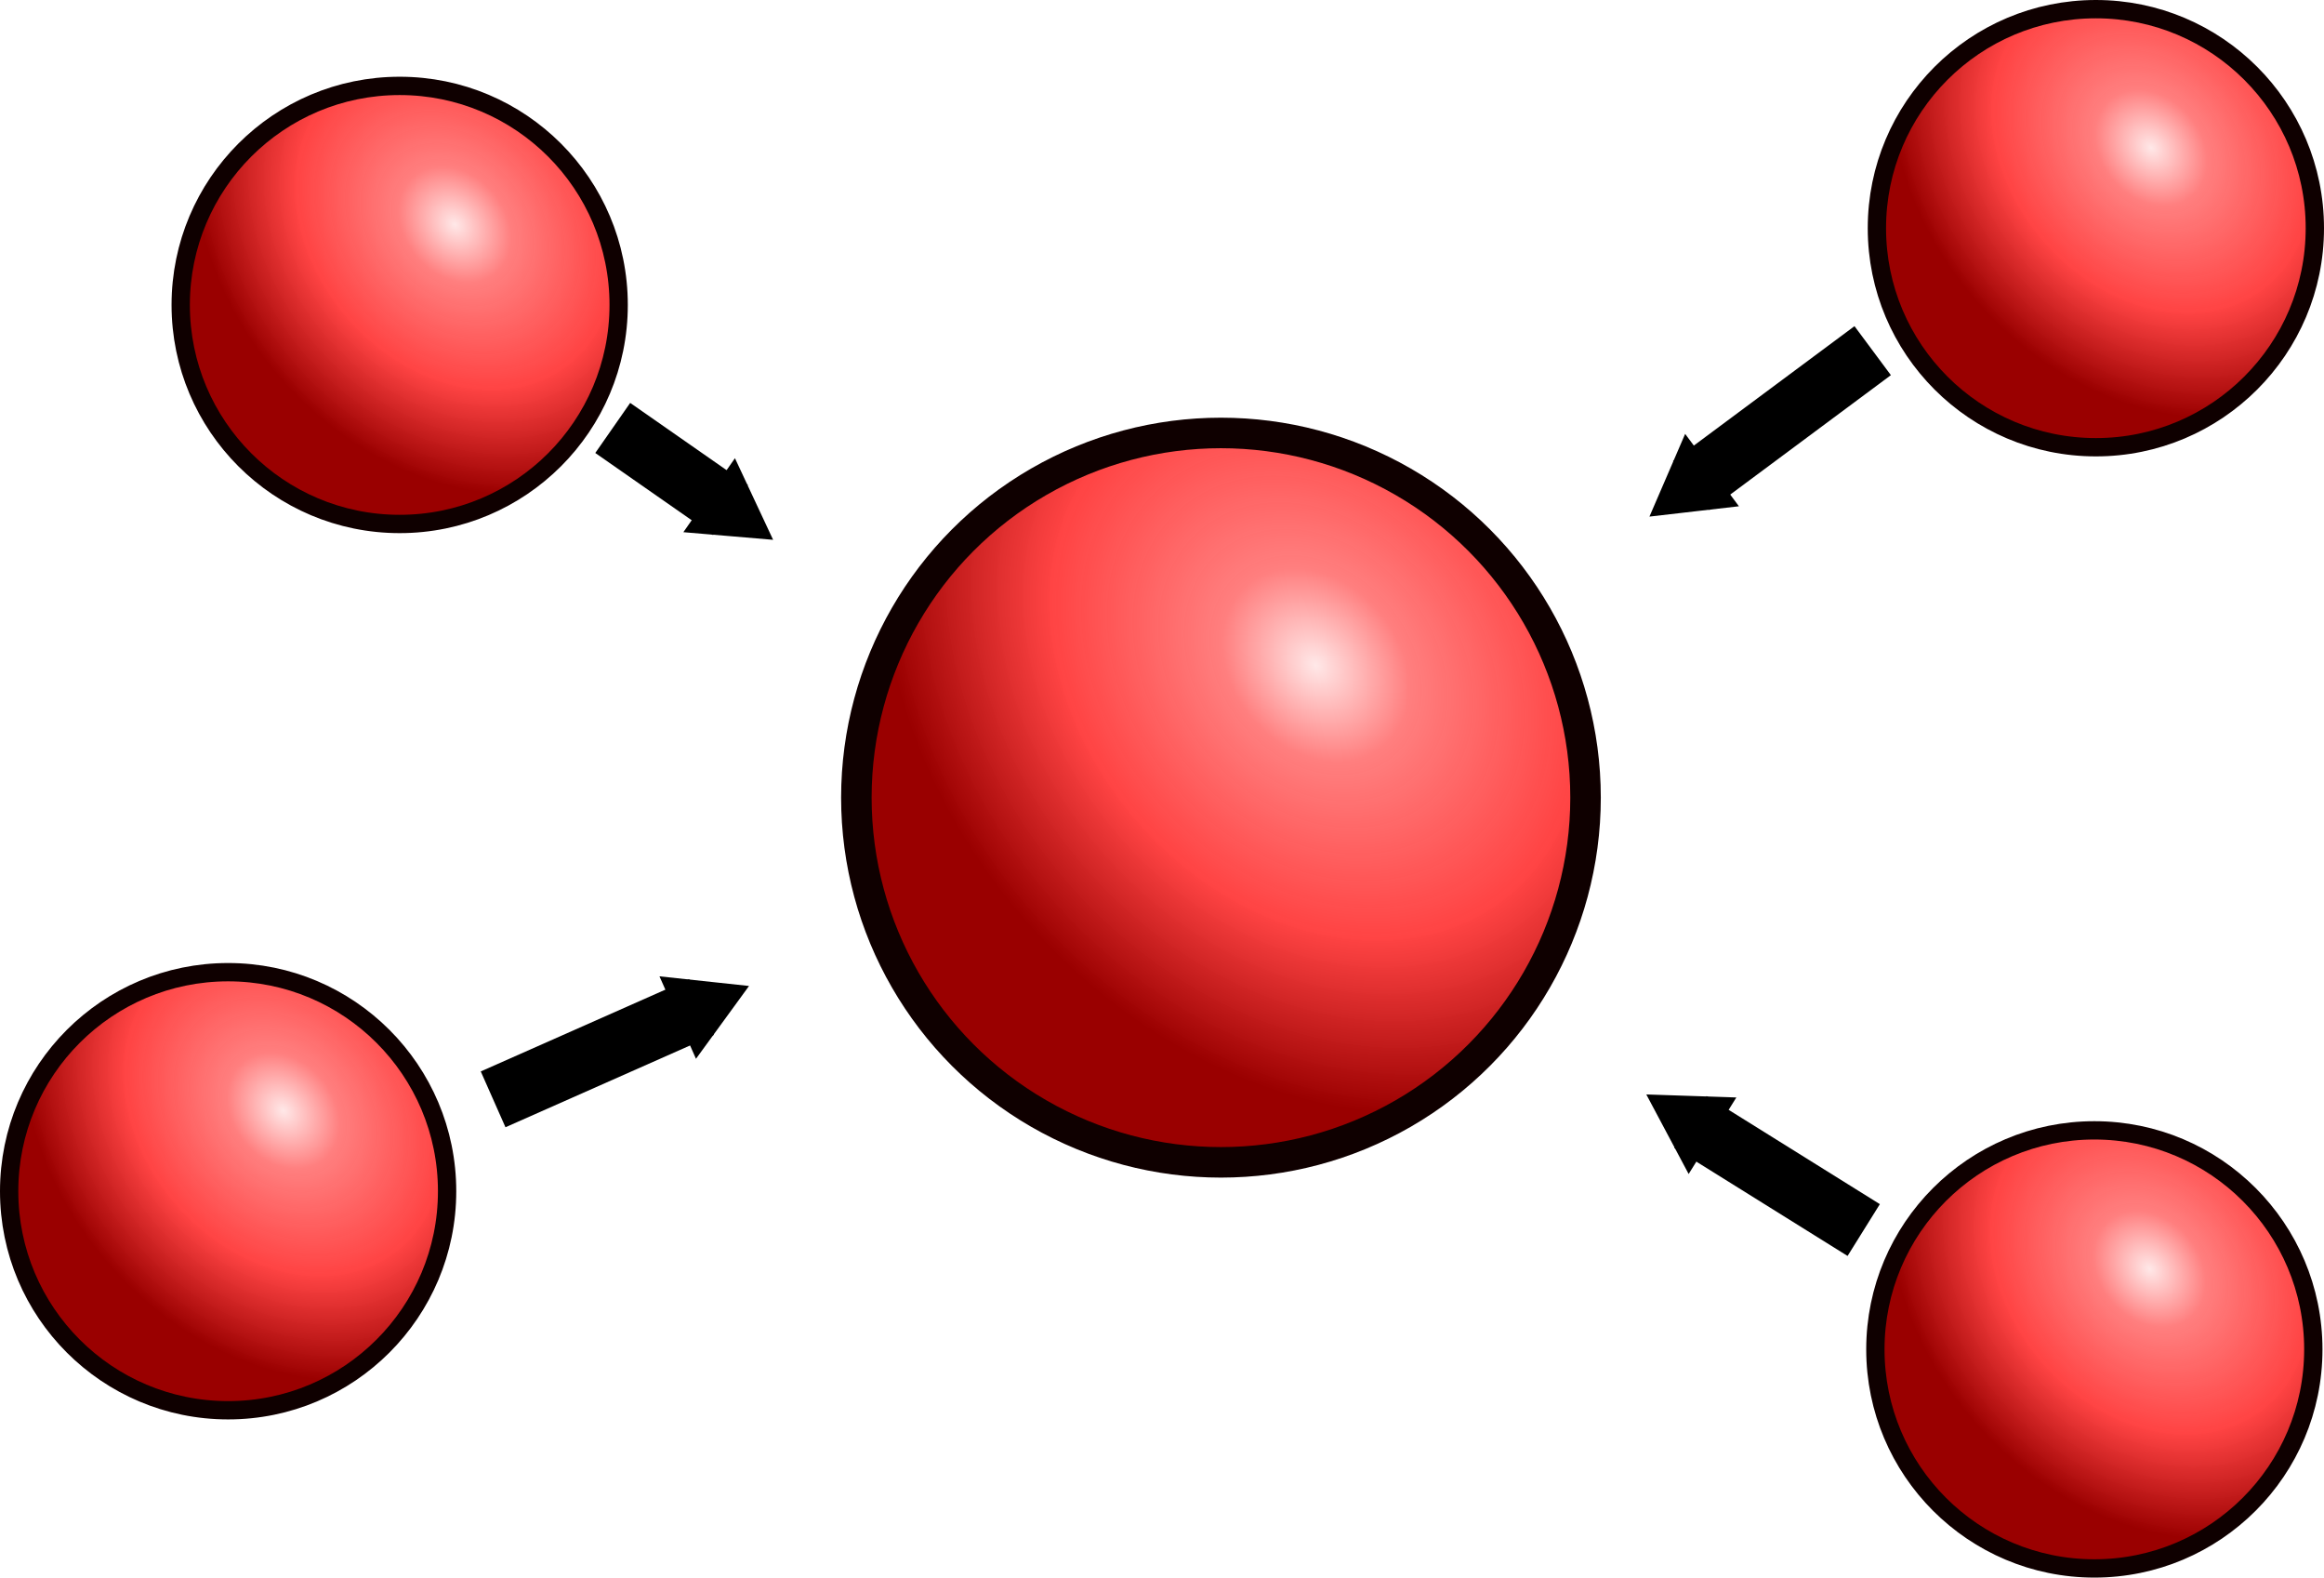 <?xml version="1.0" encoding="UTF-8" standalone="no"?>
<!-- Created with Inkscape (http://www.inkscape.org/) -->

<svg
   width="38.08mm"
   height="25.843mm"
   viewBox="0 0 38.08 25.843"
   version="1.1"
   id="svg861"
   inkscape:version="1.1.2 (0a00cf5339, 2022-02-04)"
   sodipodi:docname="CdG.svg"
   xmlns:inkscape="http://www.inkscape.org/namespaces/inkscape"
   xmlns:sodipodi="http://sodipodi.sourceforge.net/DTD/sodipodi-0.dtd"
   xmlns:xlink="http://www.w3.org/1999/xlink"
   xmlns="http://www.w3.org/2000/svg"
   xmlns:svg="http://www.w3.org/2000/svg">
  <sodipodi:namedview
     id="namedview863"
     pagecolor="#ffffff"
     bordercolor="#666666"
     borderopacity="1.0"
     inkscape:pageshadow="2"
     inkscape:pageopacity="0.0"
     inkscape:pagecheckerboard="0"
     inkscape:document-units="mm"
     showgrid="false"
     fit-margin-top="0"
     fit-margin-left="0"
     fit-margin-right="0"
     fit-margin-bottom="0"
     inkscape:zoom="5.5731762"
     inkscape:cx="62.172806"
     inkscape:cy="41.98683"
     inkscape:window-width="1920"
     inkscape:window-height="1043"
     inkscape:window-x="0"
     inkscape:window-y="0"
     inkscape:window-maximized="1"
     inkscape:current-layer="layer1" />
  <defs
     id="defs858">
    <marker
       style="overflow:visible"
       id="TriangleOutM"
       refX="0.0"
       refY="0.0"
       orient="auto"
       inkscape:stockid="TriangleOutM"
       inkscape:isstock="true">
      <path
         transform="scale(0.4)"
         style="fill-rule:evenodd;fill:context-stroke;stroke:context-stroke;stroke-width:1.0pt"
         d="M 5.77,0.0 L -2.88,5.0 L -2.88,-5.0 L 5.77,0.0 z "
         id="path1211" />
    </marker>
    <marker
       style="overflow:visible;"
       id="Arrow1Send"
       refX="0.0"
       refY="0.0"
       orient="auto"
       inkscape:stockid="Arrow1Send"
       inkscape:isstock="true">
      <path
         transform="scale(0.2) rotate(180) translate(6,0)"
         style="fill-rule:evenodd;fill:context-stroke;stroke:context-stroke;stroke-width:1.0pt;"
         d="M 0.0,0.0 L 5.0,-5.0 L -12.5,0.0 L 5.0,5.0 L 0.0,0.0 z "
         id="path1081" />
    </marker>
    <marker
       style="overflow:visible;"
       id="Arrow2Mend"
       refX="0.0"
       refY="0.0"
       orient="auto"
       inkscape:stockid="Arrow2Mend"
       inkscape:isstock="true">
      <path
         transform="scale(0.6) rotate(180) translate(0,0)"
         d="M 8.719,4.034 L -2.207,0.016 L 8.719,-4.002 C 6.973,-1.63 6.983,1.616 8.719,4.034 z "
         style="stroke:context-stroke;fill-rule:evenodd;fill:context-stroke;stroke-width:0.625;stroke-linejoin:round;"
         id="path1093" />
    </marker>
    <marker
       style="overflow:visible"
       id="Arrow2Send"
       refX="0"
       refY="0"
       orient="auto"
       inkscape:stockid="Arrow2Send"
       inkscape:isstock="true">
      <path
         transform="matrix(-0.3,0,0,-0.3,0.69,0)"
         d="M 8.719,4.034 -2.207,0.016 8.719,-4.002 c -1.745,2.372 -1.735,5.617 -6e-7,8.035 z"
         style="fill:context-stroke;fill-rule:evenodd;stroke:context-stroke;stroke-width:0.625;stroke-linejoin:round"
         id="path1099" />
    </marker>
    <marker
       style="overflow:visible"
       id="Arrow1Mend"
       refX="0"
       refY="0"
       orient="auto"
       inkscape:stockid="Arrow1Mend"
       inkscape:isstock="true">
      <path
         transform="matrix(-0.4,0,0,-0.4,-4,0)"
         style="fill:context-stroke;fill-rule:evenodd;stroke:context-stroke;stroke-width:1pt"
         d="M 0,0 5,-5 -12.5,0 5,5 Z"
         id="path1075" />
    </marker>
    <radialGradient
       inkscape:collect="always"
       xlink:href="#linearGradient852"
       id="radialGradient854"
       cx="36.377"
       cy="48.071"
       fx="36.377"
       fy="48.071"
       r="3.588"
       gradientUnits="userSpaceOnUse"
       gradientTransform="matrix(0.804,-0.695,0.88,1.018,-2.492,88.976)" />
    <linearGradient
       inkscape:collect="always"
       id="linearGradient852">
      <stop
         style="stop-color:#ffe8e8;stop-opacity:1"
         offset="0"
         id="stop848" />
      <stop
         style="stop-color:#ff7f7f;stop-opacity:1"
         offset="0.215"
         id="stop935" />
      <stop
         style="stop-color:#ff3f3f;stop-opacity:0.974"
         offset="0.606"
         id="stop1257" />
      <stop
         style="stop-color:#9a0000;stop-opacity:1"
         offset="1"
         id="stop850" />
    </linearGradient>
    <radialGradient
       inkscape:collect="always"
       xlink:href="#linearGradient852"
       id="radialGradient854-3"
       cx="36.377"
       cy="48.071"
       fx="36.377"
       fy="48.071"
       r="3.588"
       gradientUnits="userSpaceOnUse"
       gradientTransform="matrix(1.339,-1.158,1.466,1.696,-33.207,65.923)" />
    <radialGradient
       inkscape:collect="always"
       xlink:href="#linearGradient852"
       id="radialGradient854-6"
       cx="36.377"
       cy="48.071"
       fx="36.377"
       fy="48.071"
       r="3.588"
       gradientUnits="userSpaceOnUse"
       gradientTransform="matrix(0.804,-0.695,0.88,1.018,28.112,73.202)" />
    <radialGradient
       inkscape:collect="always"
       xlink:href="#linearGradient852"
       id="radialGradient854-0"
       cx="36.377"
       cy="48.071"
       fx="36.377"
       fy="48.071"
       r="3.588"
       gradientUnits="userSpaceOnUse"
       gradientTransform="matrix(0.804,-0.695,0.88,1.018,28.087,91.568)" />
    <marker
       style="overflow:visible"
       id="Arrow2Send-2"
       refX="0"
       refY="0"
       orient="auto"
       inkscape:stockid="Arrow2Send"
       inkscape:isstock="true">
      <path
         transform="matrix(-0.3,0,0,-0.3,0.69,0)"
         d="M 8.719,4.034 -2.207,0.016 8.719,-4.002 c -1.745,2.372 -1.735,5.617 -6e-7,8.035 z"
         style="fill:context-stroke;fill-rule:evenodd;stroke:context-stroke;stroke-width:0.625;stroke-linejoin:round"
         id="path1099-6" />
    </marker>
    <marker
       style="overflow:visible"
       id="Arrow2Send-2-8"
       refX="0"
       refY="0"
       orient="auto"
       inkscape:stockid="Arrow2Send"
       inkscape:isstock="true">
      <path
         transform="matrix(-0.3,0,0,-0.3,0.69,0)"
         d="M 8.719,4.034 -2.207,0.016 8.719,-4.002 c -1.745,2.372 -1.735,5.617 -6e-7,8.035 z"
         style="fill:context-stroke;fill-rule:evenodd;stroke:context-stroke;stroke-width:0.625;stroke-linejoin:round"
         id="path1099-6-7" />
    </marker>
    <radialGradient
       inkscape:collect="always"
       xlink:href="#linearGradient852"
       id="radialGradient854-6-2"
       cx="36.377"
       cy="48.071"
       fx="36.377"
       fy="48.071"
       r="3.588"
       gradientUnits="userSpaceOnUse"
       gradientTransform="matrix(0.804,-0.695,0.88,1.018,0.319,74.459)" />
    <marker
       style="overflow:visible"
       id="Arrow2Send-2-5"
       refX="0"
       refY="0"
       orient="auto"
       inkscape:stockid="Arrow2Send"
       inkscape:isstock="true">
      <path
         transform="matrix(-0.3,0,0,-0.3,0.69,0)"
         d="M 8.719,4.034 -2.207,0.016 8.719,-4.002 c -1.745,2.372 -1.735,5.617 -6e-7,8.035 z"
         style="fill:context-stroke;fill-rule:evenodd;stroke:context-stroke;stroke-width:0.625;stroke-linejoin:round"
         id="path1099-6-9" />
    </marker>
  </defs>
  <g
     inkscape:label="Calque 1"
     inkscape:groupmode="layer"
     id="layer1"
     transform="translate(-64.415,-94.435)">
    <circle
       style="fill:url(#radialGradient854);fill-opacity:1;fill-rule:evenodd;stroke:#0f0000;stroke-width:0.3;stroke-miterlimit:4;stroke-dasharray:none;stroke-opacity:1"
       id="path31"
       cx="68.153"
       cy="113.948"
       r="3.588" />
    <circle
       style="fill:url(#radialGradient854-3);fill-opacity:1;fill-rule:evenodd;stroke:#0f0000;stroke-width:0.5;stroke-miterlimit:4;stroke-dasharray:none;stroke-opacity:1"
       id="path31-5"
       cx="84.421"
       cy="107.501"
       r="5.974" />
    <circle
       style="fill:url(#radialGradient854-6);fill-opacity:1;fill-rule:evenodd;stroke:#0f0000;stroke-width:0.3;stroke-miterlimit:4;stroke-dasharray:none;stroke-opacity:1"
       id="path31-7"
       cx="98.757"
       cy="98.173"
       r="3.588" />
    <circle
       style="fill:url(#radialGradient854-0);fill-opacity:1;fill-rule:evenodd;stroke:#0f0000;stroke-width:0.3;stroke-miterlimit:4;stroke-dasharray:none;stroke-opacity:1"
       id="path31-6"
       cx="98.732"
       cy="116.539"
       r="3.588" />
    <path
       style="fill:none;stroke:#000000;stroke-width:1;stroke-linecap:butt;stroke-linejoin:miter;stroke-miterlimit:4;stroke-dasharray:none;stroke-opacity:1;marker-end:url(#TriangleOutM)"
       d="m 72.495,112.443 3.414,-1.512"
       id="path1064"
       sodipodi:nodetypes="cc" />
    <path
       style="fill:none;stroke:#000000;stroke-width:1;stroke-linecap:butt;stroke-linejoin:miter;stroke-miterlimit:4;stroke-dasharray:none;stroke-opacity:1;marker-end:url(#TriangleOutM)"
       d="m 95.1,100.179 -2.974,2.21"
       id="path1064-1"
       sodipodi:nodetypes="cc" />
    <circle
       style="fill:url(#radialGradient854-6-2);fill-opacity:1;fill-rule:evenodd;stroke:#0f0000;stroke-width:0.3;stroke-miterlimit:4;stroke-dasharray:none;stroke-opacity:1"
       id="path31-7-2"
       cx="70.964"
       cy="99.43"
       r="3.588" />
    <path
       style="fill:none;stroke:#000000;stroke-width:1;stroke-linecap:butt;stroke-linejoin:miter;stroke-miterlimit:4;stroke-dasharray:none;stroke-opacity:1;marker-end:url(#TriangleOutM)"
       d="m 74.455,101.445 1.929,1.345"
       id="path1064-1-2"
       sodipodi:nodetypes="cc" />
    <path
       style="fill:none;stroke:#000000;stroke-width:1;stroke-linecap:butt;stroke-linejoin:miter;stroke-miterlimit:4;stroke-dasharray:none;stroke-opacity:1;marker-end:url(#TriangleOutM)"
       d="m 94.953,114.584 -2.839,-1.77"
       id="path1064-1-9"
       sodipodi:nodetypes="cc" />
  </g>
</svg>
